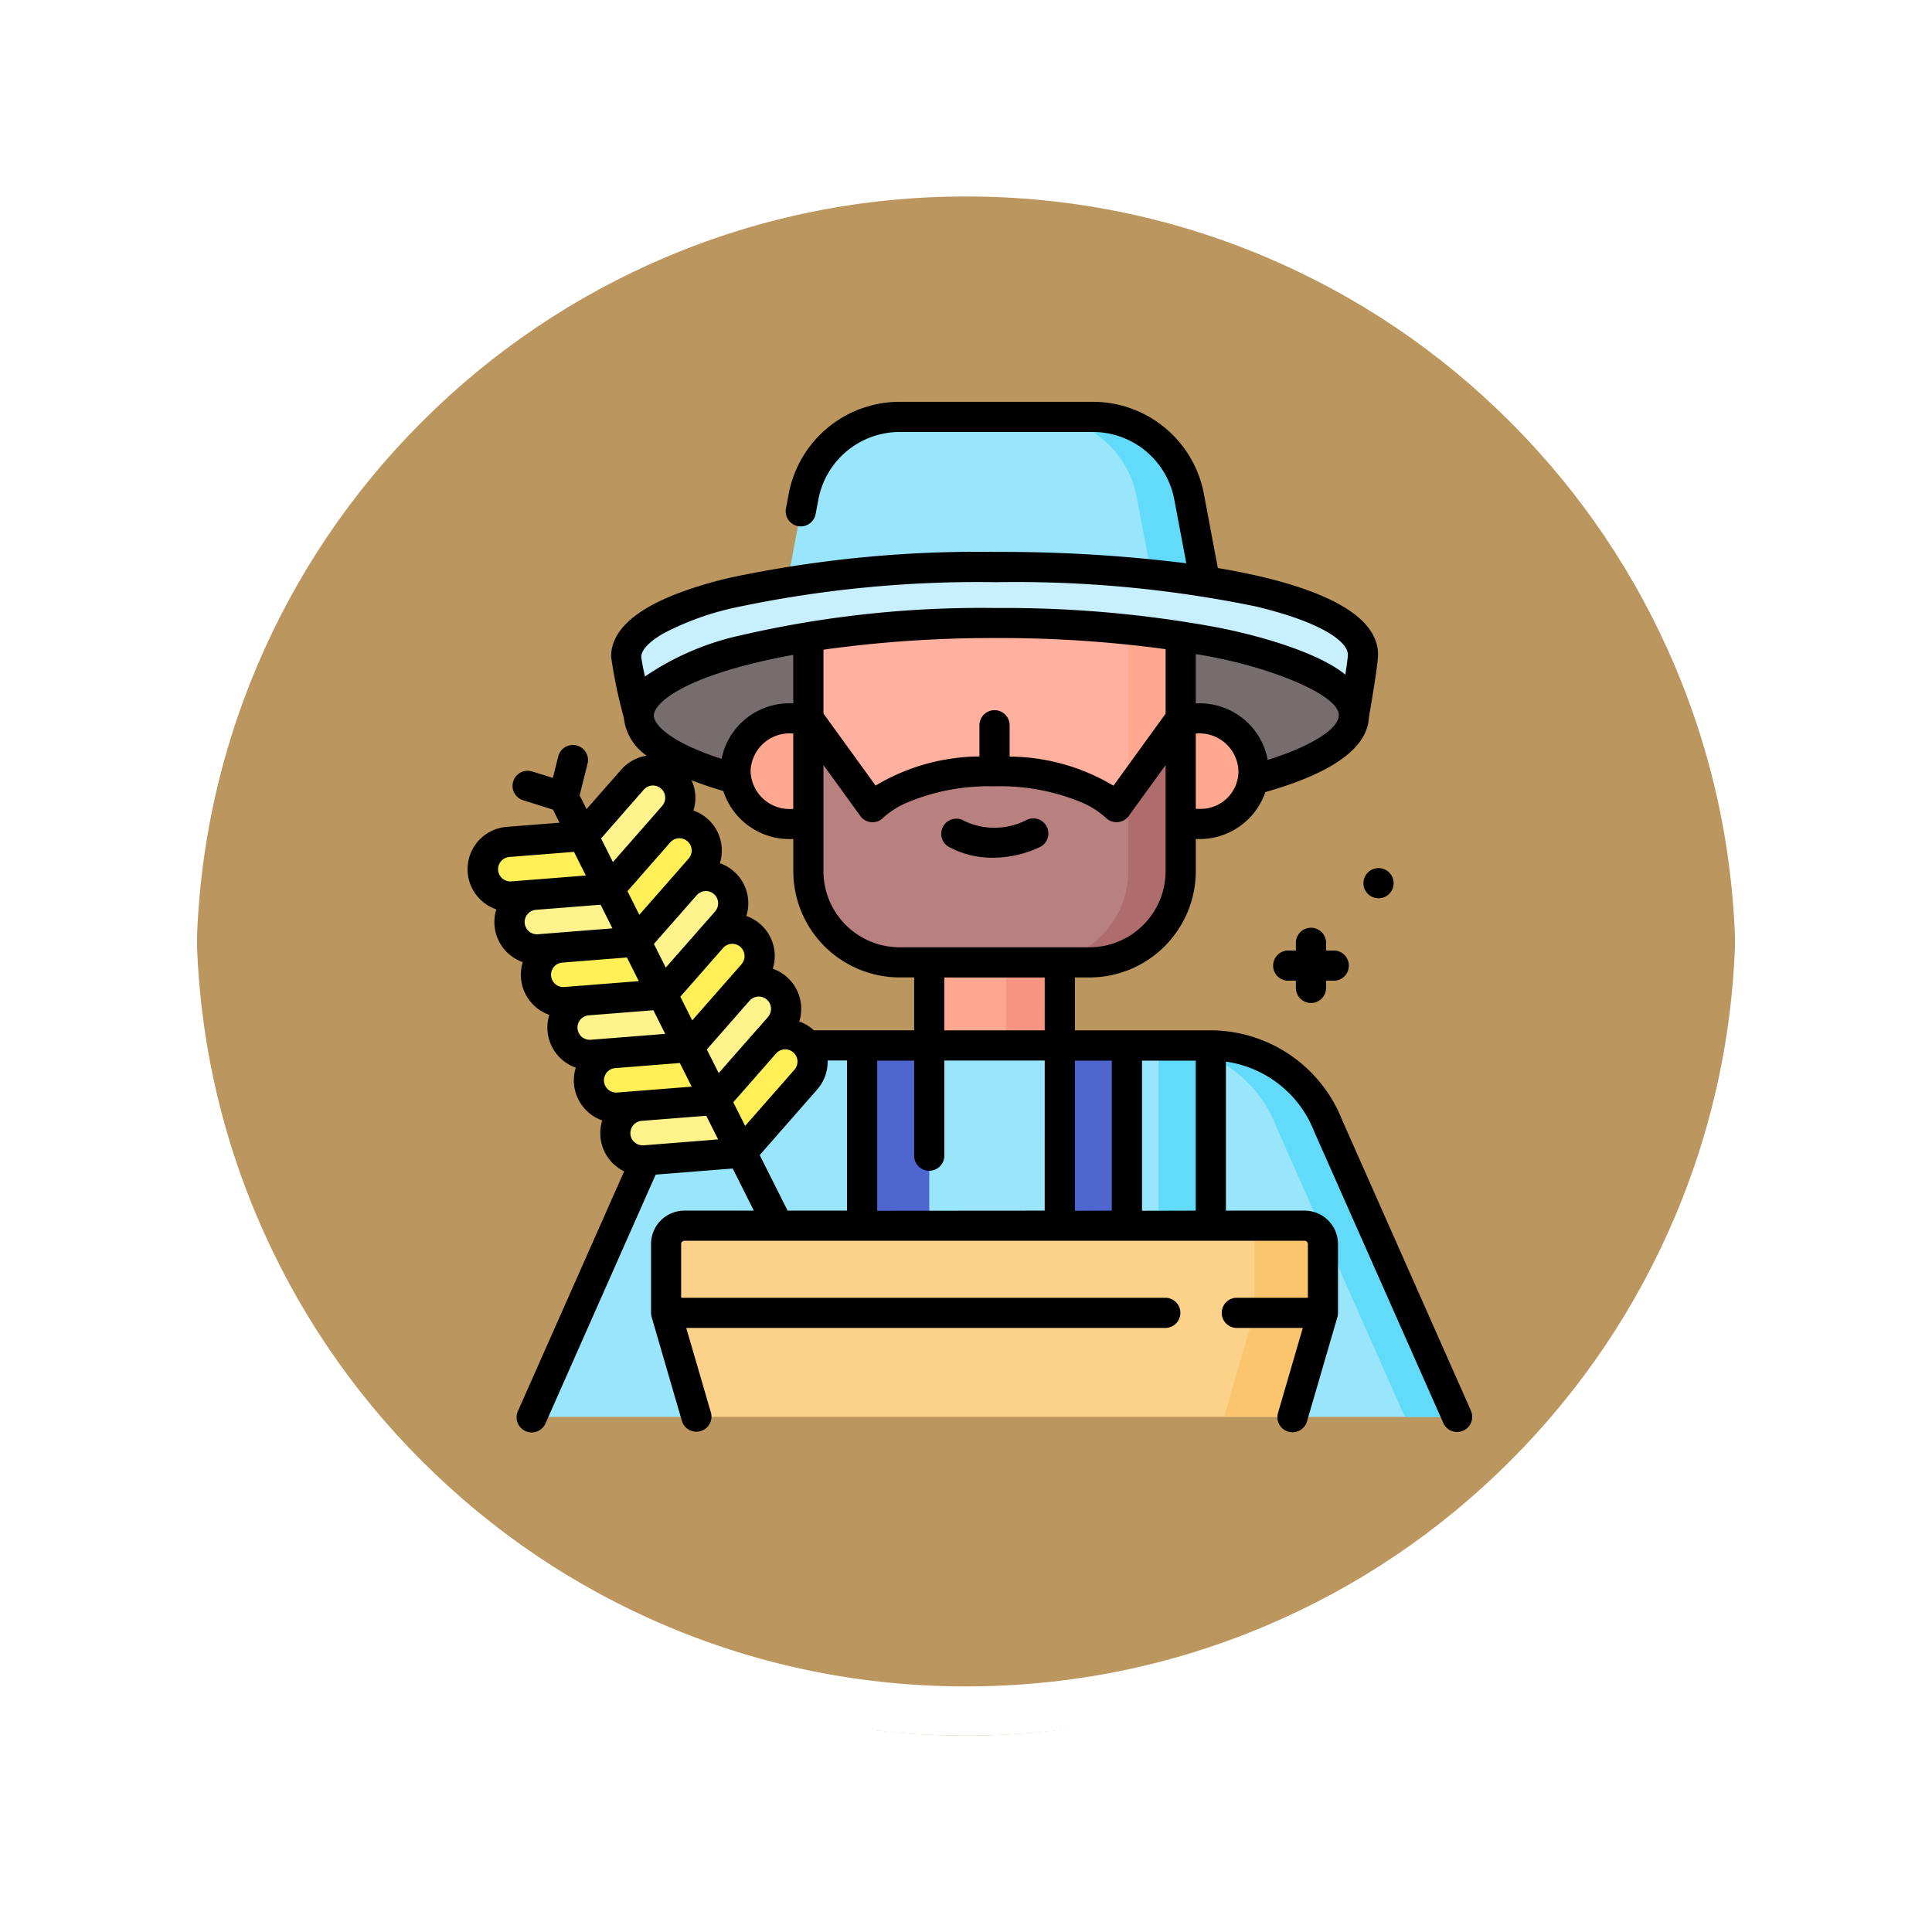 <svg xmlns="http://www.w3.org/2000/svg" xmlns:xlink="http://www.w3.org/1999/xlink" width="118" height="118" viewBox="0 0 118 118">
  <defs>
    <filter id="Trazado_874925" x="0" y="0" width="118" height="118" filterUnits="userSpaceOnUse">
      <feOffset dy="3" input="SourceAlpha"/>
      <feGaussianBlur stdDeviation="3" result="blur"/>
      <feFlood flood-opacity="0.161"/>
      <feComposite operator="in" in2="blur"/>
      <feComposite in="SourceGraphic"/>
    </filter>
  </defs>
  <g id="Grupo_1120003" data-name="Grupo 1120003" transform="translate(5370 3520.813)">
    <g id="Grupo_1119696" data-name="Grupo 1119696" transform="translate(-6164.834 -11583.093)">
      <g id="Grupo_1107913" data-name="Grupo 1107913" transform="translate(803.834 8068.28)">
        <g transform="matrix(1, 0, 0, 1, -9, -6)" filter="url(#Trazado_874925)">
          <g id="Trazado_874925-2" data-name="Trazado 874925" transform="translate(9 6)" fill="#bb965f">
            <path d="M 50 98.5 C 43.452 98.5 37.1 97.218 31.122 94.689 C 25.347 92.246 20.16 88.749 15.705 84.295 C 11.251 79.84 7.753 74.653 5.311 68.878 C 2.782 62.9 1.5 56.548 1.5 50 C 1.5 43.452 2.782 37.1 5.311 31.122 C 7.753 25.347 11.251 20.16 15.705 15.705 C 20.16 11.251 25.347 7.753 31.122 5.311 C 37.1 2.782 43.452 1.5 50 1.5 C 56.548 1.5 62.899 2.782 68.878 5.311 C 74.653 7.753 79.84 11.251 84.294 15.705 C 88.749 20.16 92.246 25.347 94.689 31.122 C 97.217 37.1 98.499 43.452 98.499 50 C 98.499 56.548 97.217 62.9 94.689 68.878 C 92.246 74.653 88.749 79.84 84.294 84.295 C 79.84 88.749 74.653 92.246 68.878 94.689 C 62.899 97.218 56.548 98.5 50 98.5 Z" stroke="none"/>
            <path d="M 50 3 C 43.653 3 37.499 4.242 31.706 6.692 C 26.11 9.059 21.083 12.449 16.766 16.766 C 12.449 21.083 9.059 26.11 6.692 31.706 C 4.242 37.499 3 43.653 3 50 C 3 56.346 4.242 62.501 6.692 68.294 C 9.059 73.89 12.449 78.917 16.766 83.234 C 21.083 87.551 26.11 90.941 31.706 93.308 C 37.499 95.758 43.653 97 50 97 C 56.346 97 62.501 95.758 68.293 93.308 C 73.89 90.941 78.916 87.551 83.234 83.234 C 87.551 78.917 90.94 73.89 93.307 68.294 C 95.757 62.501 96.999 56.346 96.999 50 C 96.999 43.653 95.757 37.499 93.307 31.706 C 90.94 26.11 87.551 21.083 83.234 16.766 C 78.916 12.449 73.89 9.059 68.293 6.692 C 62.501 4.242 56.346 3 50 3 M 50 0 C 77.614 0 99.999 22.386 99.999 50 L 99.999 50 C 99.999 77.614 77.614 100 50 100 C 22.386 100 0 77.614 0 50 L 0 50 C 0 22.386 22.386 0 50 0 Z" stroke="none" fill="#fff"/>
          </g>
        </g>
        <g id="Trazado_874923" data-name="Trazado 874923" transform="translate(0 0)" fill="none">
          <path d="M50,0a50,50,0,0,1,50,50h0A50,50,0,0,1,0,50H0A50,50,0,0,1,50,0Z" stroke="none"/>
          <path d="M 50 3 C 43.653 3 37.499 4.242 31.706 6.692 C 26.11 9.059 21.083 12.449 16.766 16.766 C 12.449 21.083 9.059 26.11 6.692 31.706 C 4.242 37.499 3 43.653 3 50 C 3 56.346 4.242 62.501 6.692 68.294 C 9.059 73.89 12.449 78.917 16.766 83.234 C 21.083 87.551 26.11 90.941 31.706 93.308 C 37.499 95.758 43.653 97 50 97 C 56.346 97 62.501 95.758 68.293 93.308 C 73.89 90.941 78.916 87.551 83.234 83.234 C 87.551 78.917 90.94 73.89 93.307 68.294 C 95.757 62.501 96.999 56.346 96.999 50 C 96.999 43.653 95.757 37.499 93.307 31.706 C 90.94 26.11 87.551 21.083 83.234 16.766 C 78.916 12.449 73.89 9.059 68.293 6.692 C 62.501 4.242 56.346 3 50 3 M 50 0 C 77.614 0 99.999 22.386 99.999 50 L 99.999 50 C 99.999 77.614 77.614 100 50 100 C 22.386 100 0 77.614 0 50 L 0 50 C 0 22.386 22.386 0 50 0 Z" stroke="none" fill="#fff"/>
        </g>
      </g>
    </g>
    <g id="Grupo_1120002" data-name="Grupo 1120002" transform="translate(-5347.848 -3496.272)">
      <g id="Grupo_1120000" data-name="Grupo 1120000" transform="translate(7.347 0.922)">
        <path id="Trazado_917614" data-name="Trazado 917614" d="M183.18,24.12H155.208l2.213-11.748A5.978,5.978,0,0,1,163.3,7.5h11.8a5.978,5.978,0,0,1,5.875,4.872Z" transform="translate(-137.844 -7.5)" fill="#99e6fc"/>
        <path id="Trazado_917615" data-name="Trazado 917615" d="M300.081,12.372A5.978,5.978,0,0,0,294.206,7.5h-3.2a5.978,5.978,0,0,1,5.875,4.872L299.1,24.12h3.2Z" transform="translate(-256.959 -7.5)" fill="#62dbfb"/>
        <ellipse id="Elipse_11869" data-name="Elipse 11869" cx="21.84" cy="5.646" rx="21.84" ry="5.646" transform="translate(9.509 12.594)" fill="#766e6e"/>
        <path id="Trazado_917616" data-name="Trazado 917616" d="M192.177,116.967H181.789a6.177,6.177,0,0,1-6.177-6.177V96.2h22.742v14.589A6.176,6.176,0,0,1,192.177,116.967Z" transform="translate(-155.741 -85.301)" fill="#ffb09e"/>
        <path id="Trazado_917617" data-name="Trazado 917617" d="M290.586,96.2v14.589a6.177,6.177,0,0,1-6.177,6.177h3.2a6.177,6.177,0,0,0,6.177-6.177V96.2Z" transform="translate(-251.168 -85.301)" fill="#ffa78f"/>
        <g id="Grupo_1119997" data-name="Grupo 1119997" transform="translate(8.741 9.174)">
          <path id="Trazado_917618" data-name="Trazado 917618" d="M130.043,87.492c0,.569-.554,3.724-.554,3.724,0-3.118-9.778-5.647-21.84-5.647s-21.84,2.529-21.84,5.647c0,0-.769-3.063-.769-3.59,0-3.118,9.7-5.477,22.609-5.477S130.043,84.374,130.043,87.492Z" transform="translate(-85.04 -82.149)" fill="#c8effe"/>
          <path id="Trazado_917619" data-name="Trazado 917619" d="M130.043,87.492c0,.569-.554,3.724-.554,3.724,0-3.118-9.778-5.647-21.84-5.647s-21.84,2.529-21.84,5.647c0,0-.769-3.063-.769-3.59,0-3.118,9.7-5.477,22.609-5.477S130.043,84.374,130.043,87.492Z" transform="translate(-85.04 -82.149)" fill="#c8effe"/>
          <path id="Trazado_917620" data-name="Trazado 917620" d="M130.043,87.492c0,.569-.554,3.724-.554,3.724,0-3.118-9.778-5.647-21.84-5.647s-21.84,2.529-21.84,5.647c0,0-.769-3.063-.769-3.59,0-3.118,9.7-5.477,22.609-5.477S130.043,84.374,130.043,87.492Z" transform="translate(-85.04 -82.149)" fill="#c8effe"/>
        </g>
        <path id="Trazado_917621" data-name="Trazado 917621" d="M53.253,319.879a7.69,7.69,0,0,0-7.172,4.915l-7.873,17.773H48.26l4.993-10.748V340.6H79.676V319.879Z" transform="translate(-35.223 -281.491)" fill="#99e6fc"/>
        <g id="Grupo_1119998" data-name="Grupo 1119998" transform="translate(41.258 38.388)">
          <path id="Trazado_917622" data-name="Trazado 917622" d="M349.649,319.879h3.2V340.6h-3.2Z" transform="translate(-349.649 -319.879)" fill="#62dbfb"/>
        </g>
        <path id="Trazado_917623" data-name="Trazado 917623" d="M235.69,265.176h7.976V271.9H235.69Z" transform="translate(-208.436 -233.51)" fill="#ffa78f"/>
        <path id="Trazado_917624" data-name="Trazado 917624" d="M273.836,265.176h3.289V271.9h-3.289Z" transform="translate(-241.894 -233.51)" fill="#f89580"/>
        <path id="Trazado_917625" data-name="Trazado 917625" d="M202.349,319.879h4.1v11.014h-4.1Z" transform="translate(-179.192 -281.491)" fill="#4f66d0"/>
        <path id="Trazado_917626" data-name="Trazado 917626" d="M300.6,319.879h4.1v11.014h-4.1Z" transform="translate(-265.365 -281.491)" fill="#4f66d0"/>
        <path id="Trazado_917627" data-name="Trazado 917627" d="M375.652,331.819l4.993,10.748H390.7l-7.873-17.773a7.69,7.69,0,0,0-7.172-4.915Z" transform="translate(-331.198 -281.491)" fill="#99e6fc"/>
        <path id="Trazado_917628" data-name="Trazado 917628" d="M382.824,324.794a7.69,7.69,0,0,0-7.172-4.915v.7a7.686,7.686,0,0,1,3.976,4.218l7.873,17.773h3.2Z" transform="translate(-331.198 -281.491)" fill="#62dbfb"/>
        <path id="Trazado_917629" data-name="Trazado 917629" d="M143.855,163.832h-1.23a3.22,3.22,0,0,1,0-6.44h1.23Z" transform="translate(-123.984 -138.972)" fill="#ffa78f"/>
        <path id="Trazado_917630" data-name="Trazado 917630" d="M143.928,409.5H106.05a1.118,1.118,0,0,0-1.118,1.118v4.2l1.852,6.354h36.41l1.852-6.354v-4.2A1.118,1.118,0,0,0,143.928,409.5Z" transform="translate(-93.747 -360.098)" fill="#fcd18a"/>
        <path id="Trazado_917631" data-name="Trazado 917631" d="M387.172,409.5h-4.181a1.118,1.118,0,0,1,1.118,1.118v4.2l-1.852,6.354h4.181l1.852-6.354v-4.2A1.118,1.118,0,0,0,387.172,409.5Z" transform="translate(-336.991 -360.098)" fill="#fbc56d"/>
        <path id="Trazado_917632" data-name="Trazado 917632" d="M360.673,163.832h1.23a3.22,3.22,0,0,0,0-6.44h-1.23Z" transform="translate(-318.06 -138.972)" fill="#ffa78f"/>
        <path id="Trazado_917633" data-name="Trazado 917633" d="M194.435,162.8s-2.027-2.19-7.451-2.19-7.451,2.19-7.451,2.19l-3.92-5.41v9.326a5.571,5.571,0,0,0,5.571,5.571h11.6a5.571,5.571,0,0,0,5.571-5.571v-9.326Z" transform="translate(-155.742 -138.972)" fill="#b98080"/>
        <path id="Trazado_917634" data-name="Trazado 917634" d="M298.112,157.39v9.326a5.571,5.571,0,0,1-5.571,5.571h-3.2a5.57,5.57,0,0,0,5.569-5.571V161.8Z" transform="translate(-255.498 -138.97)" fill="#ae6c6c"/>
        <g id="Grupo_1119999" data-name="Grupo 1119999" transform="translate(0 21.593)">
          <path id="Trazado_917635" data-name="Trazado 917635" d="M59.465,294.527l1.616,3.223-5.918.467a1.67,1.67,0,1,1-.263-3.33Z" transform="translate(-48.513 -280.847)" fill="#fef48b"/>
          <path id="Trazado_917636" data-name="Trazado 917636" d="M46.316,268.3l1.616,3.223-5.918.467a1.67,1.67,0,1,1-.263-3.33Z" transform="translate(-36.98 -257.844)" fill="#fef056"/>
          <path id="Trazado_917637" data-name="Trazado 917637" d="M33.168,242.075l1.616,3.223-5.918.467a1.67,1.67,0,1,1-.263-3.33Z" transform="translate(-25.447 -234.841)" fill="#fef48b"/>
          <path id="Trazado_917638" data-name="Trazado 917638" d="M20.02,215.848l1.616,3.223-5.918.467a1.67,1.67,0,1,1-.263-3.33Z" transform="translate(-13.915 -211.837)" fill="#fef056"/>
          <path id="Trazado_917639" data-name="Trazado 917639" d="M85.762,346.981l1.616,3.223-5.918.467a1.67,1.67,0,1,1-.263-3.33Z" transform="translate(-71.578 -326.855)" fill="#fef48b"/>
          <path id="Trazado_917640" data-name="Trazado 917640" d="M72.614,320.754l1.616,3.223-5.918.467a1.67,1.67,0,1,1-.263-3.33Z" transform="translate(-60.046 -303.851)" fill="#fef056"/>
          <path id="Trazado_917641" data-name="Trazado 917641" d="M103.041,265.9l1.616,3.223,3.915-4.462a1.67,1.67,0,1,0-2.511-2.2Z" transform="translate(-92.088 -252.219)" fill="#fef056"/>
          <path id="Trazado_917642" data-name="Trazado 917642" d="M89.892,239.673l1.616,3.223,3.915-4.462a1.67,1.67,0,1,0-2.511-2.2Z" transform="translate(-80.555 -229.216)" fill="#fef48b"/>
          <path id="Trazado_917643" data-name="Trazado 917643" d="M76.744,213.447l1.616,3.223,3.915-4.462a1.67,1.67,0,1,0-2.511-2.2Z" transform="translate(-69.023 -206.213)" fill="#fef056"/>
          <path id="Trazado_917644" data-name="Trazado 917644" d="M63.6,187.22l1.616,3.223,3.915-4.462a1.67,1.67,0,1,0-2.511-2.2Z" transform="translate(-57.491 -183.209)" fill="#fef48b"/>
          <path id="Trazado_917645" data-name="Trazado 917645" d="M129.338,318.353l1.616,3.223,3.915-4.462a1.67,1.67,0,0,0-2.511-2.2Z" transform="translate(-115.154 -298.227)" fill="#fef056"/>
          <path id="Trazado_917646" data-name="Trazado 917646" d="M116.19,292.126l1.616,3.223,3.915-4.462a1.67,1.67,0,1,0-2.511-2.2Z" transform="translate(-103.621 -275.223)" fill="#fef48b"/>
        </g>
      </g>
      <g id="Grupo_1120001" data-name="Grupo 1120001" transform="translate(6.427 0)">
        <path id="Trazado_917647" data-name="Trazado 917647" d="M67.689,61.625,59.824,43.871A8.663,8.663,0,0,0,51.8,38.388H43.5V35.159h.891a6.5,6.5,0,0,0,6.492-6.492V26.7a4.246,4.246,0,0,0,4.247-2.863c4.124-1.172,6.251-2.711,6.326-4.576.144-.82.558-3.237.558-3.826,0-2.668-4.181-4.342-9.784-5.282l-.854-4.534A6.9,6.9,0,0,0,44.6,0H32.8a6.9,6.9,0,0,0-6.78,5.623l-.162.861a.922.922,0,1,0,1.811.341l.162-.861A5.059,5.059,0,0,1,32.8,1.843H44.6a5.06,5.06,0,0,1,4.969,4.12l.735,3.9a91.114,91.114,0,0,0-11.6-.695,73.222,73.222,0,0,0-16.363,1.595c-4.756,1.153-7.168,2.77-7.168,4.8a29.522,29.522,0,0,0,.774,3.722,3.231,3.231,0,0,0,1.4,2.33,2.587,2.587,0,0,0-1.557.852l-2.117,2.413-.424-.846.479-1.908a.922.922,0,1,0-1.788-.449l-.325,1.293-1.289-.4a.922.922,0,0,0-.551,1.759l1.847.578.4.8-3.2.253A2.592,2.592,0,0,0,8.163,31a2.592,2.592,0,0,0,1.616,3.223A2.592,2.592,0,0,0,11.4,37.444a2.592,2.592,0,0,0,1.616,3.223,2.592,2.592,0,0,0,1.616,3.223A2.591,2.591,0,0,0,15.969,47L9.49,61.625a.922.922,0,1,0,1.685.747L17.895,47.2l4.706-.372L23.89,49.4H19.65a2.042,2.042,0,0,0-2.039,2.039v4.184a1,1,0,0,0,.042.294L19.5,62.256a.922.922,0,0,0,1.77-.516l-1.508-5.175H49.05a.922.922,0,0,0,0-1.843h-29.6V51.441a.2.2,0,0,1,.2-.2H57.529a.2.2,0,0,1,.2.2v3.281H53.359a.922.922,0,0,0,0,1.843h4.059L55.909,61.74a.922.922,0,1,0,1.77.516l1.847-6.336a1.007,1.007,0,0,0,.042-.294V51.441A2.042,2.042,0,0,0,57.529,49.4H52.723V40.3a6.816,6.816,0,0,1,5.389,4.261q.008.021.017.041L66,62.371a.922.922,0,0,0,1.686-.747ZM41.656,38.388H35.523V35.16h6.133Zm7.383-9.721a4.654,4.654,0,0,1-4.649,4.649h-11.6a4.654,4.654,0,0,1-4.649-4.649V22.185l2.252,3.108a.914.914,0,0,0,1.415.093,5.254,5.254,0,0,1,1.526-.945,12.941,12.941,0,0,1,5.256-.957,12.941,12.941,0,0,1,5.256.957,5.286,5.286,0,0,1,1.525.945.922.922,0,0,0,1.416-.092l2.252-3.108v6.483Zm-31.26-9.5h0c0-.6,1.2-1.936,5.706-3.1.878-.227,1.819-.432,2.813-.613V18.42a4.226,4.226,0,0,0-4.38,3.388c-3.231-1.044-4.137-2.129-4.139-2.646Zm31.261-.12-3.186,4.4a12.512,12.512,0,0,0-6.342-1.778V19.725a.922.922,0,0,0-1.843,0v1.936a12.514,12.514,0,0,0-6.342,1.778l-3.185-4.4v-3.9a74.438,74.438,0,0,1,10.556-.71,74.845,74.845,0,0,1,10.342.679ZM23.691,22.562a2.38,2.38,0,0,1,2.606-2.3v4.6A2.383,2.383,0,0,1,23.691,22.562Zm27.5,2.3h-.308v-4.6a2.383,2.383,0,0,1,2.606,2.3,2.3,2.3,0,0,1-2.3,2.3Zm4.083-2.987a4.217,4.217,0,0,0-4.391-3.452V15.41c4.257.658,8.815,2.467,8.733,3.751C59.615,19.865,58.261,20.934,55.273,21.872Zm-37-7.679a17.187,17.187,0,0,1,4.493-1.633A71.378,71.378,0,0,1,38.7,11.017a72.669,72.669,0,0,1,15.825,1.477c4.168.99,5.647,2.2,5.647,2.944,0,.145-.063.614-.155,1.224-1.645-1.354-5.3-2.41-8-2.916A71.31,71.31,0,0,0,38.7,12.594a65.195,65.195,0,0,0-15.674,1.683,16.614,16.614,0,0,0-5.784,2.5,11.907,11.907,0,0,1-.229-1.2c0-.4.461-.9,1.266-1.379Zm3.752,9.577A4.24,4.24,0,0,0,26.3,26.7v1.964a6.5,6.5,0,0,0,6.492,6.492h.89v3.229H27.558a2.585,2.585,0,0,0-.894-.534,2.59,2.59,0,0,0-1.616-3.223,2.591,2.591,0,0,0-1.616-3.223,2.59,2.59,0,0,0-1.616-3.223A2.591,2.591,0,0,0,20.2,24.963a2.578,2.578,0,0,0-.114-1.849q.879.345,1.942.657ZM11.6,34.629a.737.737,0,0,1,.591-.378l3.948-.312.724,1.444-4.552.359a.748.748,0,0,1-.728-.411.738.738,0,0,1,.017-.7Zm-.9-2.109a.745.745,0,0,1-.728-.411.748.748,0,0,1,.61-1.081l3.947-.312.724,1.444Zm14.06,5.05L21.742,41l-.724-1.444,2.611-2.976a.749.749,0,0,1,1.231.158.745.745,0,0,1-.106.829Zm-1.616-3.223L20.126,37.78,19.4,36.336l2.611-2.977a.748.748,0,0,1,1.231.159A.746.746,0,0,1,23.138,34.347Zm-1.616-3.223L18.51,34.557l-.724-1.444L20.4,30.136a.748.748,0,0,1,1.23.159.745.745,0,0,1-.106.829ZM19.907,27.9l-3.012,3.433-.724-1.444,2.611-2.977a.748.748,0,0,1,1.231.159A.746.746,0,0,1,19.907,27.9Zm-6.692,9.951a.738.738,0,0,1,.593-.378l3.946-.312.724,1.444-4.552.359a.747.747,0,0,1-.728-.411.738.738,0,0,1,.017-.7Zm1.616,3.223a.738.738,0,0,1,.593-.378l3.946-.312.724,1.444-4.552.359a.747.747,0,0,1-.728-.411.738.738,0,0,1,.017-.7Zm8.527,3.151-.724-1.444,2.611-2.976a.748.748,0,0,1,1.231.159.746.746,0,0,1-.106.829ZM17.166,23.691a.748.748,0,0,1,1.232.158.746.746,0,0,1-.106.829L17.4,25.7h0l-2.117,2.413-.724-1.444Zm-8.8,4.492A.738.738,0,0,1,8.96,27.8l3.946-.312.724,1.444-4.553.36a.746.746,0,0,1-.728-.411.738.738,0,0,1,.017-.7Zm8.84,17.225h-.013l-.038,0A.746.746,0,0,1,16.429,45a.749.749,0,0,1,.61-1.082l3.946-.312.724,1.444Zm7.042.6,3.506-4a2.583,2.583,0,0,0,.644-1.777h1.183V49.4H25.952Zm7.177,3.4v-9.17H33.68v5.776a.922.922,0,1,0,1.843,0V40.232h6.133V49.4Zm12.073,0v-9.17h2.254V49.4Zm4.1,0v-9.17H50.88V49.4Z" transform="translate(-6.427 0)"/>
        <path id="Trazado_917648" data-name="Trazado 917648" d="M246.78,207.195a4.264,4.264,0,0,1-3.831.054.922.922,0,0,0-.971,1.567,5.529,5.529,0,0,0,2.763.689,6.738,6.738,0,0,0,2.8-.63.922.922,0,1,0-.761-1.679Z" transform="translate(-212.652 -181.66)"/>
        <path id="Trazado_917649" data-name="Trazado 917649" d="M409.143,266.212a.922.922,0,0,0,.922-.922v-.439h.439a.922.922,0,1,0,0-1.843h-.439v-.439a.922.922,0,1,0-1.843,0v.439h-.438a.922.922,0,1,0,0,1.843h.438v.439A.922.922,0,0,0,409.143,266.212Z" transform="translate(-357.652 -229.494)"/>
        <circle id="Elipse_11870" data-name="Elipse 11870" cx="0.922" cy="0.922" r="0.922" transform="translate(54.695 28.479)"/>
      </g>
    </g>
  </g>
</svg>
